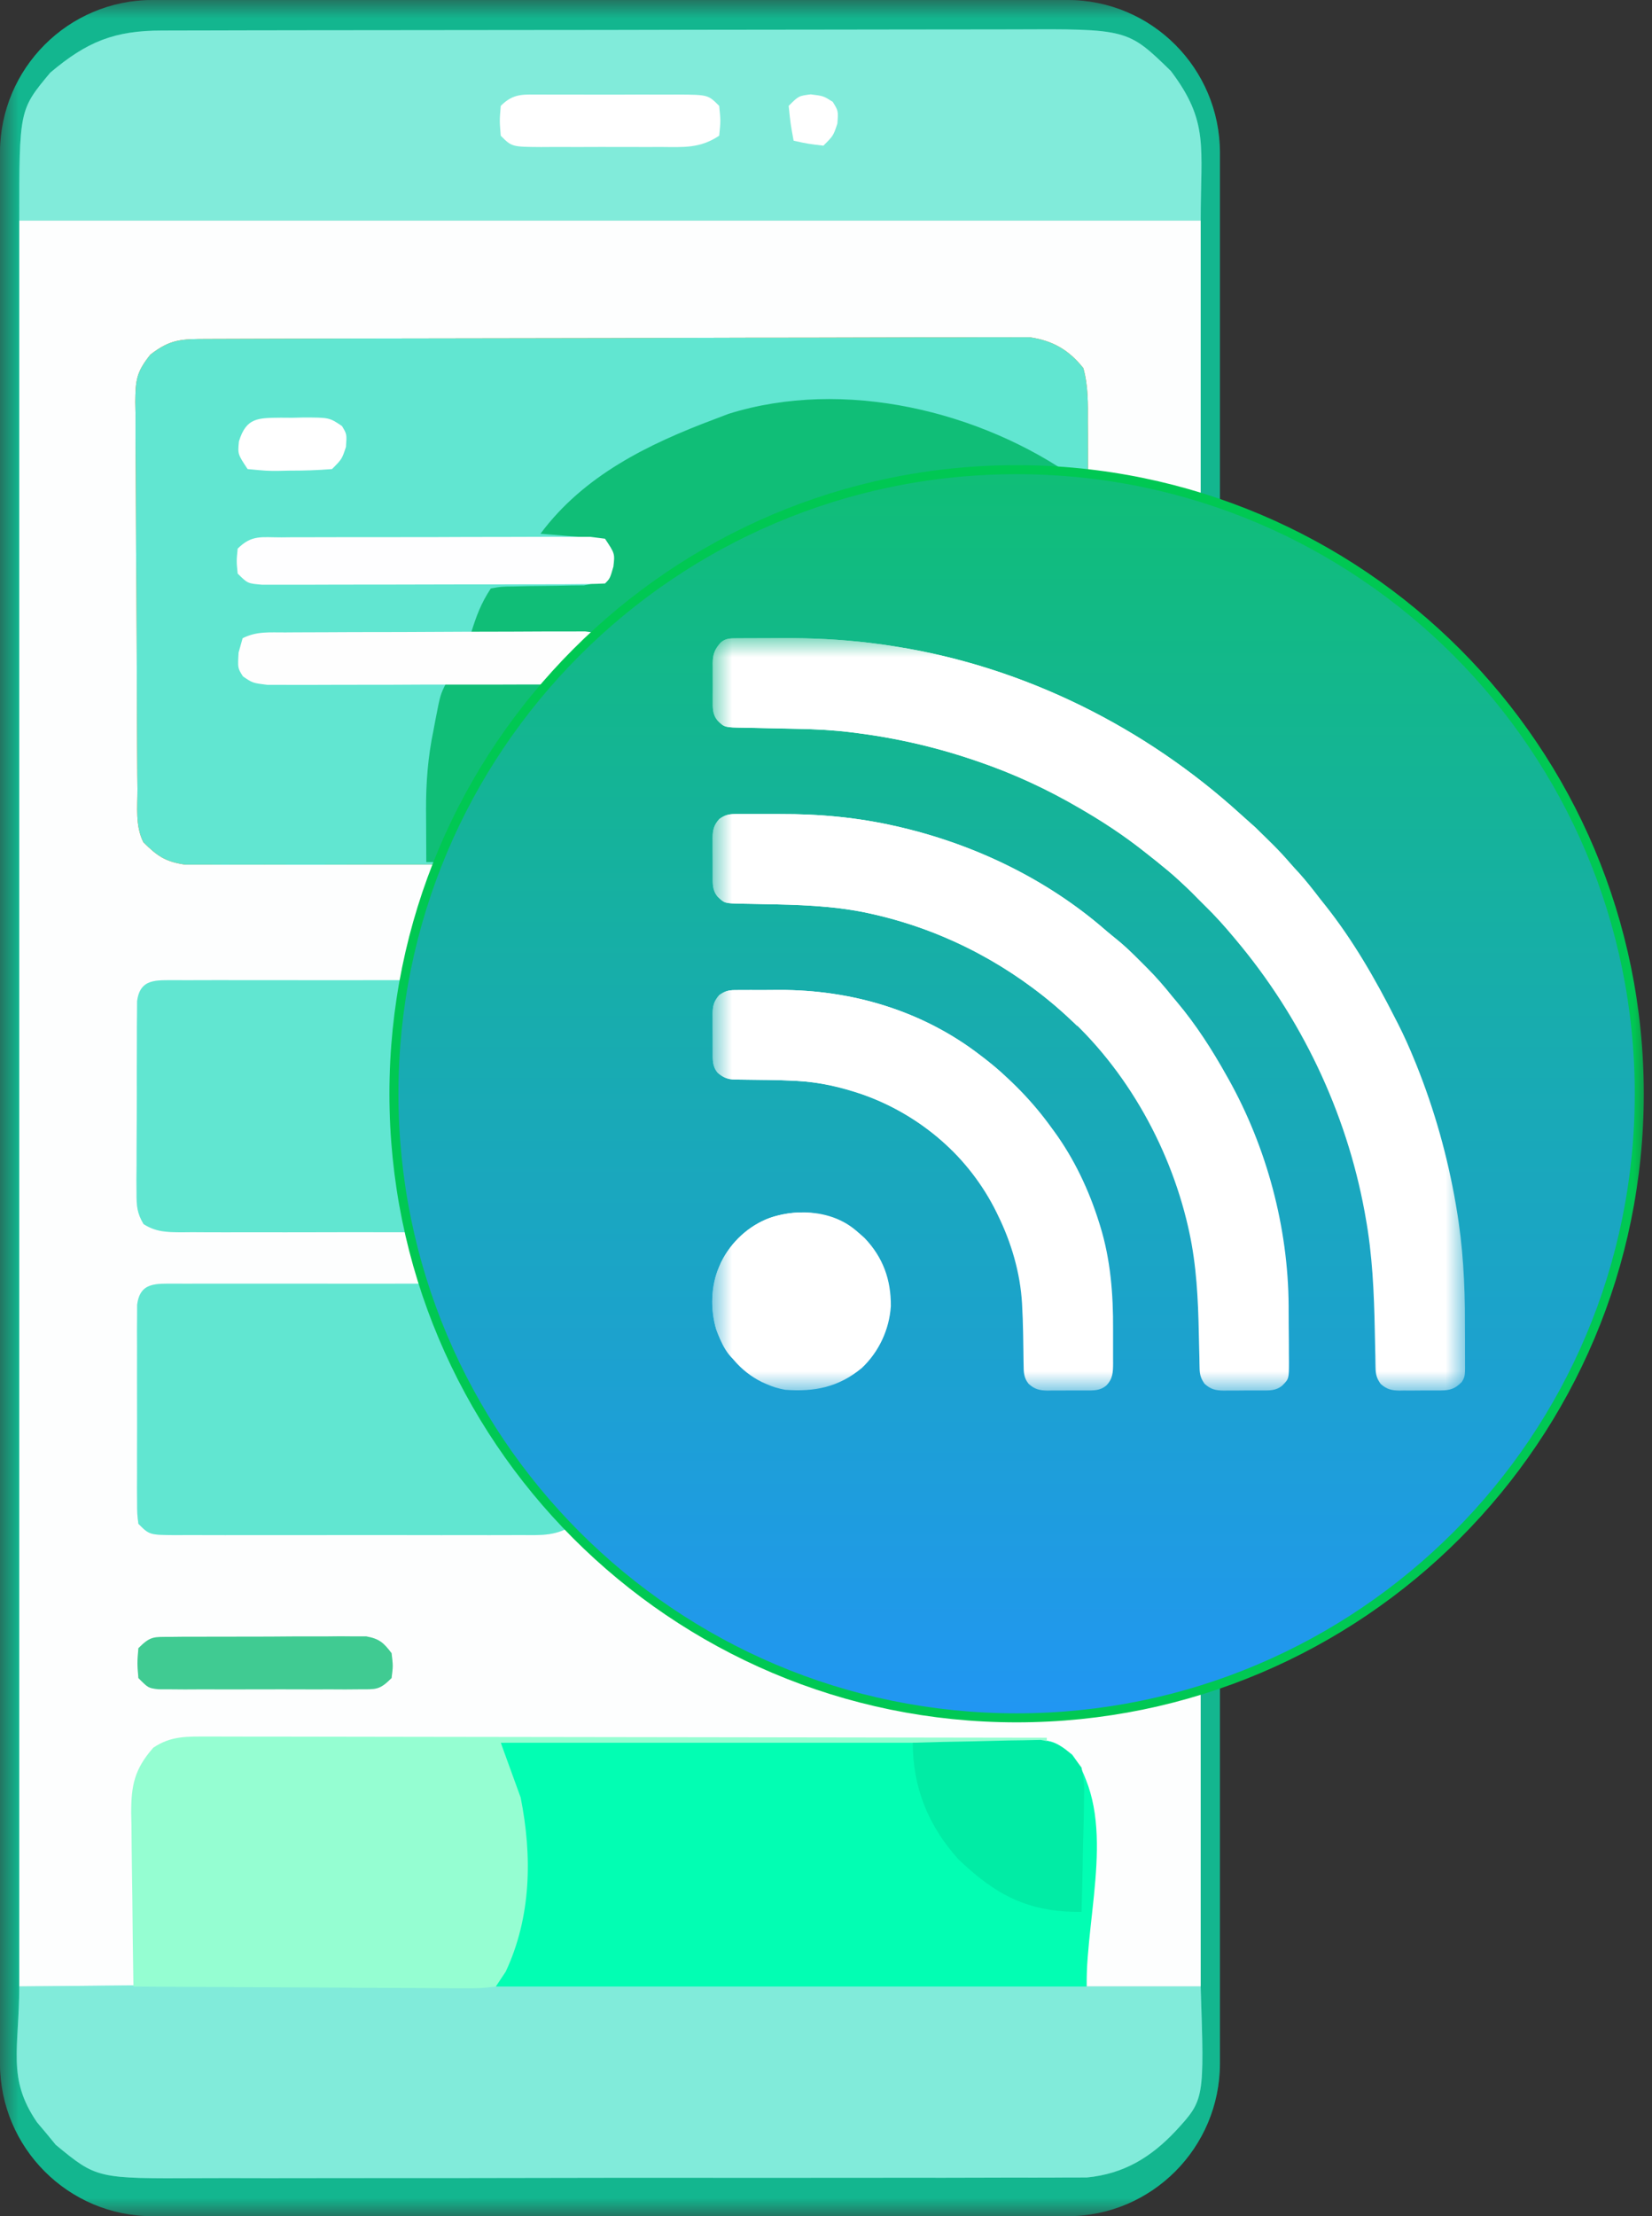 <svg width="44" height="59" viewBox="0 0 44 59" fill="none" xmlns="http://www.w3.org/2000/svg">
<rect x="0" y="0" width="44" height="59" fill="#333333" stroke="none"/>
<g clip-path="url(#clip0_2719_7226)">
<mask id="mask0_2719_7226" style="mask-type:luminance" maskUnits="userSpaceOnUse" x="0" y="0" width="44" height="59">
<path d="M44 0H0V59H44V0Z" fill="white"/>
</mask>
<g mask="url(#mask0_2719_7226)">
<g style="mix-blend-mode:plus-lighter">
<path d="M0 4.069C0 1.822 1.818 0 4.062 0H28.431C30.674 0 32.492 1.822 32.492 4.069V54.931C32.492 57.178 30.674 59 28.431 59H4.062C1.818 59 0 57.178 0 54.931V4.069Z" fill="#10BE77"/>
<path d="M0 4.069C0 1.822 1.818 0 4.062 0H28.431C30.674 0 32.492 1.822 32.492 4.069V54.931C32.492 57.178 30.674 59 28.431 59H4.062C1.818 59 0 57.178 0 54.931V4.069Z" fill="#2196F3" fill-opacity="0.2"/>
</g>
<path d="M0.513 5.865C10.897 5.865 21.281 5.865 31.98 5.865C31.98 21.382 31.98 36.899 31.98 52.886C30.976 52.886 29.973 52.886 28.939 52.886C28.931 52.295 28.931 52.295 28.924 51.692C28.918 51.31 28.911 50.928 28.904 50.546C28.9 50.28 28.896 50.015 28.893 49.75C28.888 49.368 28.881 48.986 28.874 48.605C28.873 48.427 28.873 48.427 28.872 48.246C28.857 47.614 28.825 47.172 28.41 46.661C28.096 46.503 27.902 46.51 27.551 46.507C27.427 46.506 27.302 46.505 27.173 46.503C26.966 46.502 26.966 46.502 26.756 46.501C26.612 46.5 26.467 46.498 26.318 46.497C25.839 46.493 25.36 46.489 24.88 46.486C24.549 46.484 24.217 46.481 23.886 46.478C23.101 46.471 22.316 46.465 21.531 46.46C20.55 46.452 19.569 46.444 18.588 46.436C16.838 46.422 15.088 46.409 13.338 46.396C13.374 46.493 13.411 46.591 13.449 46.691C13.497 46.82 13.545 46.95 13.594 47.083C13.641 47.21 13.689 47.338 13.738 47.469C14.272 49.063 14.179 50.973 13.47 52.489C13.383 52.62 13.295 52.751 13.206 52.886C9.017 52.886 4.829 52.886 0.513 52.886C0.513 37.369 0.513 21.852 0.513 5.865Z" fill="#FDFEFE"/>
<path d="M5.522 9.024C5.616 9.024 5.711 9.023 5.809 9.023C6.127 9.021 6.446 9.021 6.765 9.02C6.993 9.02 7.221 9.019 7.449 9.018C8.07 9.016 8.691 9.014 9.311 9.013C9.699 9.012 10.086 9.012 10.474 9.011C11.686 9.008 12.899 9.006 14.111 9.005C15.511 9.004 16.912 9 18.312 8.995C19.393 8.991 20.475 8.989 21.557 8.989C22.203 8.988 22.849 8.987 23.496 8.984C24.104 8.981 24.712 8.98 25.32 8.982C25.543 8.982 25.766 8.981 25.989 8.979C26.294 8.977 26.599 8.978 26.904 8.979C27.16 8.979 27.16 8.979 27.421 8.978C28.031 9.065 28.468 9.313 28.854 9.801C28.987 10.275 28.977 10.747 28.975 11.235C28.976 11.349 28.976 11.463 28.977 11.581C28.979 11.957 28.979 12.334 28.978 12.711C28.979 12.973 28.98 13.235 28.98 13.497C28.981 14.046 28.981 14.595 28.98 15.144C28.98 15.847 28.982 16.55 28.985 17.254C28.987 17.795 28.987 18.336 28.987 18.877C28.987 19.136 28.987 19.395 28.989 19.655C28.99 20.018 28.989 20.38 28.988 20.743C28.989 20.85 28.99 20.957 28.991 21.067C28.985 21.676 28.927 22.075 28.542 22.554C28.075 23.008 27.697 23.002 27.061 23.003C26.916 23.004 26.916 23.004 26.769 23.005C26.447 23.007 26.125 23.006 25.803 23.005C25.572 23.006 25.342 23.007 25.111 23.008C24.483 23.01 23.856 23.01 23.229 23.009C22.706 23.009 22.182 23.01 21.659 23.01C20.424 23.012 19.19 23.012 17.955 23.011C16.681 23.009 15.407 23.011 14.132 23.015C13.039 23.017 11.945 23.018 10.851 23.017C10.198 23.017 9.545 23.017 8.892 23.02C8.277 23.022 7.663 23.021 7.049 23.019C6.823 23.018 6.598 23.019 6.372 23.02C6.064 23.022 5.757 23.02 5.449 23.018C5.277 23.018 5.104 23.018 4.927 23.018C4.405 22.941 4.188 22.79 3.818 22.422C3.599 21.982 3.663 21.49 3.661 21.006C3.66 20.887 3.659 20.768 3.657 20.645C3.654 20.25 3.652 19.855 3.65 19.46C3.649 19.325 3.649 19.19 3.648 19.051C3.644 18.337 3.642 17.624 3.64 16.91C3.638 16.173 3.632 15.435 3.625 14.698C3.621 14.131 3.619 13.564 3.618 12.998C3.618 12.726 3.615 12.454 3.612 12.182C3.608 11.801 3.608 11.421 3.609 11.04C3.607 10.928 3.605 10.816 3.603 10.7C3.609 10.122 3.632 9.907 4.005 9.441C4.547 9.022 4.838 9.027 5.522 9.024Z" fill="#FF6B01"/>
<path d="M5.522 9.024C5.616 9.024 5.711 9.023 5.809 9.023C6.127 9.021 6.446 9.021 6.765 9.02C6.993 9.02 7.221 9.019 7.449 9.018C8.07 9.016 8.691 9.014 9.311 9.013C9.699 9.012 10.086 9.012 10.474 9.011C11.686 9.008 12.899 9.006 14.111 9.005C15.511 9.004 16.912 9 18.312 8.995C19.393 8.991 20.475 8.989 21.557 8.989C22.203 8.988 22.849 8.987 23.496 8.984C24.104 8.981 24.712 8.98 25.32 8.982C25.543 8.982 25.766 8.981 25.989 8.979C26.294 8.977 26.599 8.978 26.904 8.979C27.16 8.979 27.16 8.979 27.421 8.978C28.031 9.065 28.468 9.313 28.854 9.801C28.987 10.275 28.977 10.747 28.975 11.235C28.976 11.349 28.976 11.463 28.977 11.581C28.979 11.957 28.979 12.334 28.978 12.711C28.979 12.973 28.98 13.235 28.98 13.497C28.981 14.046 28.981 14.595 28.98 15.144C28.98 15.847 28.982 16.55 28.985 17.254C28.987 17.795 28.987 18.336 28.987 18.877C28.987 19.136 28.987 19.395 28.989 19.655C28.99 20.018 28.989 20.38 28.988 20.743C28.989 20.85 28.99 20.957 28.991 21.067C28.985 21.676 28.927 22.075 28.542 22.554C28.075 23.008 27.697 23.002 27.061 23.003C26.916 23.004 26.916 23.004 26.769 23.005C26.447 23.007 26.125 23.006 25.803 23.005C25.572 23.006 25.342 23.007 25.111 23.008C24.483 23.01 23.856 23.01 23.229 23.009C22.706 23.009 22.182 23.01 21.659 23.01C20.424 23.012 19.19 23.012 17.955 23.011C16.681 23.009 15.407 23.011 14.132 23.015C13.039 23.017 11.945 23.018 10.851 23.017C10.198 23.017 9.545 23.017 8.892 23.02C8.277 23.022 7.663 23.021 7.049 23.019C6.823 23.018 6.598 23.019 6.372 23.02C6.064 23.022 5.757 23.02 5.449 23.018C5.277 23.018 5.104 23.018 4.927 23.018C4.405 22.941 4.188 22.79 3.818 22.422C3.599 21.982 3.663 21.49 3.661 21.006C3.66 20.887 3.659 20.768 3.657 20.645C3.654 20.25 3.652 19.855 3.65 19.46C3.649 19.325 3.649 19.19 3.648 19.051C3.644 18.337 3.642 17.624 3.64 16.91C3.638 16.173 3.632 15.435 3.625 14.698C3.621 14.131 3.619 13.564 3.618 12.998C3.618 12.726 3.615 12.454 3.612 12.182C3.608 11.801 3.608 11.421 3.609 11.04C3.607 10.928 3.605 10.816 3.603 10.7C3.609 10.122 3.632 9.907 4.005 9.441C4.547 9.022 4.838 9.027 5.522 9.024Z" fill="#3AE0C5"/>
<path d="M5.522 9.024C5.616 9.024 5.711 9.023 5.809 9.023C6.127 9.021 6.446 9.021 6.765 9.02C6.993 9.02 7.221 9.019 7.449 9.018C8.07 9.016 8.691 9.014 9.311 9.013C9.699 9.012 10.086 9.012 10.474 9.011C11.686 9.008 12.899 9.006 14.111 9.005C15.511 9.004 16.912 9 18.312 8.995C19.393 8.991 20.475 8.989 21.557 8.989C22.203 8.988 22.849 8.987 23.496 8.984C24.104 8.981 24.712 8.98 25.32 8.982C25.543 8.982 25.766 8.981 25.989 8.979C26.294 8.977 26.599 8.978 26.904 8.979C27.16 8.979 27.16 8.979 27.421 8.978C28.031 9.065 28.468 9.313 28.854 9.801C28.987 10.275 28.977 10.747 28.975 11.235C28.976 11.349 28.976 11.463 28.977 11.581C28.979 11.957 28.979 12.334 28.978 12.711C28.979 12.973 28.98 13.235 28.98 13.497C28.981 14.046 28.981 14.595 28.98 15.144C28.98 15.847 28.982 16.55 28.985 17.254C28.987 17.795 28.987 18.336 28.987 18.877C28.987 19.136 28.987 19.395 28.989 19.655C28.99 20.018 28.989 20.38 28.988 20.743C28.989 20.85 28.99 20.957 28.991 21.067C28.985 21.676 28.927 22.075 28.542 22.554C28.075 23.008 27.697 23.002 27.061 23.003C26.916 23.004 26.916 23.004 26.769 23.005C26.447 23.007 26.125 23.006 25.803 23.005C25.572 23.006 25.342 23.007 25.111 23.008C24.483 23.01 23.856 23.01 23.229 23.009C22.706 23.009 22.182 23.01 21.659 23.01C20.424 23.012 19.19 23.012 17.955 23.011C16.681 23.009 15.407 23.011 14.132 23.015C13.039 23.017 11.945 23.018 10.851 23.017C10.198 23.017 9.545 23.017 8.892 23.02C8.277 23.022 7.663 23.021 7.049 23.019C6.823 23.018 6.598 23.019 6.372 23.02C6.064 23.022 5.757 23.02 5.449 23.018C5.277 23.018 5.104 23.018 4.927 23.018C4.405 22.941 4.188 22.79 3.818 22.422C3.599 21.982 3.663 21.49 3.661 21.006C3.66 20.887 3.659 20.768 3.657 20.645C3.654 20.25 3.652 19.855 3.65 19.46C3.649 19.325 3.649 19.19 3.648 19.051C3.644 18.337 3.642 17.624 3.64 16.91C3.638 16.173 3.632 15.435 3.625 14.698C3.621 14.131 3.619 13.564 3.618 12.998C3.618 12.726 3.615 12.454 3.612 12.182C3.608 11.801 3.608 11.421 3.609 11.04C3.607 10.928 3.605 10.816 3.603 10.7C3.609 10.122 3.632 9.907 4.005 9.441C4.547 9.022 4.838 9.027 5.522 9.024Z" fill="white" fill-opacity="0.2"/>
<path d="M13.338 46.396C15.257 46.38 17.176 46.369 19.095 46.361C19.986 46.358 20.878 46.353 21.769 46.346C22.629 46.339 23.488 46.335 24.348 46.333C24.677 46.332 25.005 46.329 25.333 46.326C25.792 46.321 26.252 46.32 26.711 46.321C26.847 46.318 26.983 46.316 27.123 46.313C28.047 46.32 28.047 46.32 28.557 46.715C28.868 47.144 28.955 47.345 28.953 47.864C28.953 47.975 28.953 48.086 28.953 48.201C28.952 48.382 28.952 48.382 28.951 48.566C28.951 48.75 28.951 48.75 28.951 48.939C28.95 49.333 28.948 49.727 28.947 50.121C28.946 50.388 28.945 50.655 28.945 50.922C28.944 51.576 28.941 52.231 28.938 52.886C29.942 52.886 30.945 52.886 31.979 52.886C32.079 55.898 32.079 55.898 31.318 56.727C30.65 57.439 29.927 57.875 28.946 57.97C28.753 57.972 28.559 57.972 28.366 57.971C28.259 57.971 28.151 57.972 28.041 57.973C27.683 57.975 27.326 57.974 26.968 57.973C26.711 57.974 26.454 57.974 26.196 57.975C25.499 57.978 24.802 57.978 24.104 57.977C23.521 57.977 22.939 57.977 22.356 57.978C20.98 57.98 19.605 57.98 18.229 57.978C16.812 57.977 15.394 57.979 13.977 57.982C12.759 57.985 11.54 57.986 10.322 57.985C9.595 57.985 8.868 57.985 8.141 57.987C7.457 57.989 6.773 57.989 6.089 57.986C5.839 57.986 5.588 57.986 5.338 57.988C2.579 58.002 2.579 58.002 1.484 57.1C1.403 57.002 1.323 56.903 1.24 56.802C1.157 56.703 1.074 56.605 0.988 56.504C0.175 55.321 0.513 54.528 0.513 52.886C6.796 52.821 6.796 52.821 13.205 52.754C13.916 50.973 14.186 49.212 13.569 47.358C13.463 47.04 13.4 46.725 13.338 46.396Z" fill="#3AE0C5"/>
<path d="M13.338 46.396C15.257 46.38 17.176 46.369 19.095 46.361C19.986 46.358 20.878 46.353 21.769 46.346C22.629 46.339 23.488 46.335 24.348 46.333C24.677 46.332 25.005 46.329 25.333 46.326C25.792 46.321 26.252 46.32 26.711 46.321C26.847 46.318 26.983 46.316 27.123 46.313C28.047 46.32 28.047 46.32 28.557 46.715C28.868 47.144 28.955 47.345 28.953 47.864C28.953 47.975 28.953 48.086 28.953 48.201C28.952 48.382 28.952 48.382 28.951 48.566C28.951 48.75 28.951 48.75 28.951 48.939C28.95 49.333 28.948 49.727 28.947 50.121C28.946 50.388 28.945 50.655 28.945 50.922C28.944 51.576 28.941 52.231 28.938 52.886C29.942 52.886 30.945 52.886 31.979 52.886C32.079 55.898 32.079 55.898 31.318 56.727C30.65 57.439 29.927 57.875 28.946 57.97C28.753 57.972 28.559 57.972 28.366 57.971C28.259 57.971 28.151 57.972 28.041 57.973C27.683 57.975 27.326 57.974 26.968 57.973C26.711 57.974 26.454 57.974 26.196 57.975C25.499 57.978 24.802 57.978 24.104 57.977C23.521 57.977 22.939 57.977 22.356 57.978C20.98 57.98 19.605 57.98 18.229 57.978C16.812 57.977 15.394 57.979 13.977 57.982C12.759 57.985 11.54 57.986 10.322 57.985C9.595 57.985 8.868 57.985 8.141 57.987C7.457 57.989 6.773 57.989 6.089 57.986C5.839 57.986 5.588 57.986 5.338 57.988C2.579 58.002 2.579 58.002 1.484 57.1C1.403 57.002 1.323 56.903 1.24 56.802C1.157 56.703 1.074 56.605 0.988 56.504C0.175 55.321 0.513 54.528 0.513 52.886C6.796 52.821 6.796 52.821 13.205 52.754C13.916 50.973 14.186 49.212 13.569 47.358C13.463 47.04 13.4 46.725 13.338 46.396Z" fill="white" fill-opacity="0.2"/>
<path d="M13.338 46.396C15.257 46.38 17.176 46.369 19.095 46.361C19.986 46.358 20.878 46.353 21.769 46.346C22.629 46.339 23.488 46.335 24.348 46.333C24.677 46.332 25.005 46.329 25.333 46.326C25.792 46.321 26.252 46.32 26.711 46.321C26.847 46.318 26.983 46.316 27.123 46.313C28.047 46.32 28.047 46.32 28.557 46.715C28.868 47.144 28.955 47.345 28.953 47.864C28.953 47.975 28.953 48.086 28.953 48.201C28.952 48.382 28.952 48.382 28.951 48.566C28.951 48.75 28.951 48.75 28.951 48.939C28.95 49.333 28.948 49.727 28.947 50.121C28.946 50.388 28.945 50.655 28.945 50.922C28.944 51.576 28.941 52.231 28.938 52.886C29.942 52.886 30.945 52.886 31.979 52.886C32.079 55.898 32.079 55.898 31.318 56.727C30.65 57.439 29.927 57.875 28.946 57.97C28.753 57.972 28.559 57.972 28.366 57.971C28.259 57.971 28.151 57.972 28.041 57.973C27.683 57.975 27.326 57.974 26.968 57.973C26.711 57.974 26.454 57.974 26.196 57.975C25.499 57.978 24.802 57.978 24.104 57.977C23.521 57.977 22.939 57.977 22.356 57.978C20.98 57.98 19.605 57.98 18.229 57.978C16.812 57.977 15.394 57.979 13.977 57.982C12.759 57.985 11.54 57.986 10.322 57.985C9.595 57.985 8.868 57.985 8.141 57.987C7.457 57.989 6.773 57.989 6.089 57.986C5.839 57.986 5.588 57.986 5.338 57.988C2.579 58.002 2.579 58.002 1.484 57.1C1.403 57.002 1.323 56.903 1.24 56.802C1.157 56.703 1.074 56.605 0.988 56.504C0.175 55.321 0.513 54.528 0.513 52.886C6.796 52.821 6.796 52.821 13.205 52.754C13.916 50.973 14.186 49.212 13.569 47.358C13.463 47.04 13.4 46.725 13.338 46.396Z" fill="white" fill-opacity="0.2"/>
<path d="M28.674 12.752C28.922 13.001 28.83 13.422 28.834 13.753C28.835 13.844 28.837 13.934 28.838 14.027C28.842 14.329 28.845 14.63 28.847 14.932C28.848 15.035 28.849 15.137 28.85 15.243C28.854 15.788 28.857 16.332 28.86 16.877C28.862 17.327 28.867 17.778 28.873 18.229C28.881 18.772 28.886 19.316 28.887 19.86C28.888 20.067 28.89 20.274 28.894 20.482C28.899 20.772 28.9 21.062 28.898 21.353C28.901 21.601 28.901 21.601 28.903 21.853C28.8 22.317 28.674 22.552 28.286 22.832C27.687 23.094 27.035 23.037 26.394 23.027C26.231 23.027 26.069 23.027 25.901 23.027C25.457 23.026 25.013 23.023 24.569 23.019C24.104 23.015 23.639 23.014 23.174 23.013C22.295 23.011 21.416 23.006 20.537 22.999C19.535 22.992 18.534 22.988 17.532 22.985C15.473 22.978 13.414 22.966 11.354 22.951C11.352 22.591 11.351 22.23 11.349 21.869C11.349 21.768 11.348 21.666 11.347 21.562C11.345 20.841 11.396 20.157 11.544 19.45C11.562 19.355 11.58 19.26 11.598 19.162C11.727 18.497 11.727 18.497 11.883 18.183C12.006 18.181 12.129 18.178 12.255 18.175C12.71 18.165 13.165 18.153 13.62 18.141C13.817 18.136 14.014 18.131 14.211 18.127C14.494 18.121 14.777 18.113 15.059 18.105C15.23 18.101 15.4 18.097 15.576 18.093C15.996 18.092 15.996 18.092 16.246 17.786C16.208 17.348 16.208 17.348 15.982 16.991C15.727 16.97 15.472 16.958 15.217 16.949C14.985 16.941 14.985 16.941 14.748 16.932C14.585 16.927 14.423 16.922 14.255 16.916C14.091 16.911 13.928 16.905 13.76 16.899C13.355 16.885 12.95 16.872 12.544 16.859C12.684 16.408 12.81 16.062 13.073 15.666C13.352 15.616 13.352 15.616 13.692 15.613C13.815 15.61 13.938 15.607 14.064 15.604C14.257 15.602 14.257 15.602 14.453 15.6C14.706 15.598 14.96 15.594 15.213 15.588C15.382 15.586 15.382 15.586 15.554 15.585C15.912 15.523 16.035 15.429 16.246 15.137C16.236 14.789 16.236 14.789 16.114 14.474C15.774 14.304 15.484 14.298 15.106 14.268C14.973 14.256 14.841 14.245 14.704 14.234C14.602 14.226 14.5 14.218 14.395 14.21C15.547 12.66 17.258 11.825 19.023 11.163C19.148 11.115 19.274 11.067 19.403 11.018C22.472 10.057 26.122 10.937 28.674 12.752Z" fill="#10BE77"/>
<path d="M4.324 0.813C4.429 0.813 4.534 0.812 4.642 0.812C4.994 0.811 5.346 0.811 5.697 0.81C5.95 0.81 6.202 0.809 6.454 0.808C7.139 0.807 7.825 0.806 8.51 0.805C8.938 0.805 9.367 0.804 9.795 0.804C11.136 0.802 12.476 0.801 13.816 0.8C15.363 0.8 16.91 0.797 18.457 0.793C19.653 0.791 20.849 0.789 22.044 0.789C22.759 0.789 23.473 0.788 24.187 0.786C24.859 0.784 25.531 0.783 26.203 0.784C26.449 0.785 26.695 0.784 26.941 0.783C30.032 0.767 30.032 0.767 31.186 1.891C32.205 3.243 31.98 3.893 31.98 5.865C21.596 5.865 11.212 5.865 0.513 5.865C0.513 2.922 0.513 2.922 1.34 1.933C2.318 1.108 3.046 0.812 4.324 0.813Z" fill="#3AE0C5"/>
<path d="M4.324 0.813C4.429 0.813 4.534 0.812 4.642 0.812C4.994 0.811 5.346 0.811 5.697 0.81C5.95 0.81 6.202 0.809 6.454 0.808C7.139 0.807 7.825 0.806 8.51 0.805C8.938 0.805 9.367 0.804 9.795 0.804C11.136 0.802 12.476 0.801 13.816 0.8C15.363 0.8 16.91 0.797 18.457 0.793C19.653 0.791 20.849 0.789 22.044 0.789C22.759 0.789 23.473 0.788 24.187 0.786C24.859 0.784 25.531 0.783 26.203 0.784C26.449 0.785 26.695 0.784 26.941 0.783C30.032 0.767 30.032 0.767 31.186 1.891C32.205 3.243 31.98 3.893 31.98 5.865C21.596 5.865 11.212 5.865 0.513 5.865C0.513 2.922 0.513 2.922 1.34 1.933C2.318 1.108 3.046 0.812 4.324 0.813Z" fill="white" fill-opacity="0.2"/>
<path d="M4.324 0.813C4.429 0.813 4.534 0.812 4.642 0.812C4.994 0.811 5.346 0.811 5.697 0.81C5.95 0.81 6.202 0.809 6.454 0.808C7.139 0.807 7.825 0.806 8.51 0.805C8.938 0.805 9.367 0.804 9.795 0.804C11.136 0.802 12.476 0.801 13.816 0.8C15.363 0.8 16.91 0.797 18.457 0.793C19.653 0.791 20.849 0.789 22.044 0.789C22.759 0.789 23.473 0.788 24.187 0.786C24.859 0.784 25.531 0.783 26.203 0.784C26.449 0.785 26.695 0.784 26.941 0.783C30.032 0.767 30.032 0.767 31.186 1.891C32.205 3.243 31.98 3.893 31.98 5.865C21.596 5.865 11.212 5.865 0.513 5.865C0.513 2.922 0.513 2.922 1.34 1.933C2.318 1.108 3.046 0.812 4.324 0.813Z" fill="white" fill-opacity="0.2"/>
<path d="M13.337 46.396C15.257 46.38 17.176 46.369 19.095 46.361C19.986 46.358 20.878 46.353 21.769 46.346C22.628 46.339 23.488 46.335 24.348 46.333C24.676 46.332 25.005 46.329 25.333 46.326C25.792 46.321 26.251 46.32 26.711 46.321C26.847 46.318 26.983 46.316 27.123 46.313C28.047 46.32 28.047 46.32 28.557 46.715C29.767 48.382 28.938 50.825 28.938 52.886C23.746 52.886 18.554 52.886 13.205 52.886C13.423 52.23 13.641 51.575 13.866 50.899C13.918 50.457 13.951 50.106 13.932 49.674C13.929 49.524 13.929 49.524 13.926 49.372C13.901 48.671 13.791 48.025 13.569 47.358C13.463 47.04 13.4 46.725 13.337 46.396Z" fill="#02FEB3"/>
<path d="M4.675 34.174C4.777 34.175 4.878 34.175 4.982 34.176C5.141 34.175 5.141 34.175 5.304 34.174C5.657 34.173 6.01 34.174 6.363 34.175C6.608 34.175 6.852 34.174 7.097 34.174C7.61 34.174 8.124 34.174 8.637 34.175C9.296 34.177 9.954 34.176 10.613 34.175C11.118 34.174 11.624 34.174 12.13 34.175C12.372 34.175 12.615 34.175 12.858 34.174C13.197 34.173 13.537 34.174 13.876 34.176C13.977 34.175 14.078 34.175 14.181 34.174C14.677 34.178 14.897 34.192 15.321 34.475C15.371 34.736 15.371 34.736 15.372 35.06C15.373 35.181 15.375 35.302 15.376 35.427C15.375 35.558 15.374 35.689 15.373 35.824C15.374 35.959 15.374 36.093 15.375 36.231C15.375 36.515 15.374 36.799 15.373 37.084C15.37 37.52 15.372 37.956 15.375 38.392C15.375 38.667 15.374 38.943 15.373 39.218C15.374 39.349 15.375 39.481 15.376 39.616C15.374 39.797 15.374 39.797 15.372 39.983C15.372 40.089 15.371 40.196 15.371 40.306C15.354 40.393 15.338 40.479 15.321 40.568C14.828 40.897 14.447 40.87 13.876 40.867C13.769 40.867 13.663 40.868 13.553 40.868C13.2 40.87 12.847 40.869 12.494 40.868C12.249 40.868 12.005 40.868 11.76 40.869C11.247 40.869 10.733 40.868 10.22 40.867C9.562 40.866 8.903 40.867 8.244 40.868C7.739 40.869 7.233 40.869 6.728 40.868C6.485 40.868 6.242 40.868 5.999 40.869C5.66 40.87 5.321 40.868 4.982 40.867C4.881 40.867 4.78 40.868 4.675 40.869C3.981 40.863 3.981 40.863 3.686 40.568C3.653 40.306 3.653 40.306 3.652 39.983C3.651 39.861 3.65 39.74 3.649 39.616C3.65 39.484 3.65 39.353 3.651 39.218C3.651 39.084 3.651 38.95 3.65 38.812C3.65 38.528 3.651 38.243 3.652 37.959C3.653 37.523 3.652 37.087 3.65 36.651C3.65 36.376 3.651 36.1 3.651 35.824C3.651 35.693 3.65 35.562 3.649 35.427C3.65 35.306 3.651 35.185 3.652 35.06C3.652 34.953 3.652 34.846 3.653 34.736C3.731 34.123 4.16 34.178 4.675 34.174Z" fill="#3AE0C5"/>
<path d="M4.675 34.174C4.777 34.175 4.878 34.175 4.982 34.176C5.141 34.175 5.141 34.175 5.304 34.174C5.657 34.173 6.01 34.174 6.363 34.175C6.608 34.175 6.852 34.174 7.097 34.174C7.61 34.174 8.124 34.174 8.637 34.175C9.296 34.177 9.954 34.176 10.613 34.175C11.118 34.174 11.624 34.174 12.13 34.175C12.372 34.175 12.615 34.175 12.858 34.174C13.197 34.173 13.537 34.174 13.876 34.176C13.977 34.175 14.078 34.175 14.181 34.174C14.677 34.178 14.897 34.192 15.321 34.475C15.371 34.736 15.371 34.736 15.372 35.06C15.373 35.181 15.375 35.302 15.376 35.427C15.375 35.558 15.374 35.689 15.373 35.824C15.374 35.959 15.374 36.093 15.375 36.231C15.375 36.515 15.374 36.799 15.373 37.084C15.37 37.52 15.372 37.956 15.375 38.392C15.375 38.667 15.374 38.943 15.373 39.218C15.374 39.349 15.375 39.481 15.376 39.616C15.374 39.797 15.374 39.797 15.372 39.983C15.372 40.089 15.371 40.196 15.371 40.306C15.354 40.393 15.338 40.479 15.321 40.568C14.828 40.897 14.447 40.87 13.876 40.867C13.769 40.867 13.663 40.868 13.553 40.868C13.2 40.87 12.847 40.869 12.494 40.868C12.249 40.868 12.005 40.868 11.76 40.869C11.247 40.869 10.733 40.868 10.22 40.867C9.562 40.866 8.903 40.867 8.244 40.868C7.739 40.869 7.233 40.869 6.728 40.868C6.485 40.868 6.242 40.868 5.999 40.869C5.66 40.87 5.321 40.868 4.982 40.867C4.881 40.867 4.78 40.868 4.675 40.869C3.981 40.863 3.981 40.863 3.686 40.568C3.653 40.306 3.653 40.306 3.652 39.983C3.651 39.861 3.65 39.74 3.649 39.616C3.65 39.484 3.65 39.353 3.651 39.218C3.651 39.084 3.651 38.95 3.65 38.812C3.65 38.528 3.651 38.243 3.652 37.959C3.653 37.523 3.652 37.087 3.65 36.651C3.65 36.376 3.651 36.1 3.651 35.824C3.651 35.693 3.65 35.562 3.649 35.427C3.65 35.306 3.651 35.185 3.652 35.06C3.652 34.953 3.652 34.846 3.653 34.736C3.731 34.123 4.16 34.178 4.675 34.174Z" fill="white" fill-opacity="0.2"/>
<path d="M18.171 26.095C18.273 26.095 18.376 26.096 18.482 26.096C18.59 26.096 18.697 26.095 18.809 26.095C19.166 26.093 19.524 26.094 19.882 26.095C20.13 26.095 20.378 26.095 20.626 26.095C21.146 26.094 21.666 26.095 22.187 26.096C22.854 26.097 23.522 26.096 24.19 26.095C24.702 26.094 25.214 26.094 25.727 26.095C25.973 26.095 26.219 26.095 26.465 26.094C26.809 26.094 27.153 26.095 27.497 26.096C27.599 26.096 27.702 26.095 27.807 26.095C28.512 26.1 28.512 26.1 28.806 26.395C28.841 26.651 28.841 26.651 28.843 26.966C28.844 27.084 28.845 27.202 28.847 27.324C28.846 27.452 28.846 27.579 28.846 27.711C28.847 27.842 28.847 27.973 28.848 28.108C28.849 28.385 28.849 28.663 28.848 28.94C28.848 29.365 28.851 29.79 28.854 30.215C28.855 30.484 28.855 30.753 28.855 31.022C28.856 31.15 28.857 31.277 28.858 31.409C28.857 31.527 28.857 31.646 28.856 31.768C28.856 31.872 28.856 31.976 28.856 32.083C28.806 32.356 28.806 32.356 28.67 32.588C28.263 32.846 27.842 32.808 27.376 32.804C27.218 32.806 27.218 32.806 27.057 32.807C26.709 32.808 26.361 32.807 26.014 32.806C25.772 32.806 25.53 32.806 25.289 32.807C24.782 32.808 24.276 32.807 23.77 32.805C23.12 32.803 22.471 32.804 21.821 32.806C21.322 32.808 20.823 32.807 20.325 32.806C20.085 32.806 19.846 32.806 19.606 32.807C19.271 32.808 18.937 32.807 18.602 32.804C18.453 32.806 18.453 32.806 18.301 32.807C17.919 32.802 17.637 32.797 17.309 32.588C17.136 32.295 17.122 32.107 17.123 31.768C17.122 31.649 17.121 31.531 17.12 31.409C17.121 31.281 17.123 31.154 17.124 31.022C17.124 30.826 17.124 30.826 17.124 30.625C17.124 30.348 17.125 30.071 17.127 29.794C17.131 29.368 17.13 28.943 17.129 28.518C17.13 28.249 17.131 27.98 17.132 27.711C17.132 27.583 17.132 27.456 17.132 27.324C17.133 27.206 17.134 27.088 17.136 26.966C17.136 26.862 17.137 26.758 17.137 26.651C17.22 26.038 17.657 26.099 18.171 26.095Z" fill="#04FFB3"/>
<path d="M4.685 26.095C4.788 26.095 4.89 26.096 4.996 26.096C5.104 26.096 5.212 26.095 5.323 26.095C5.681 26.093 6.038 26.094 6.396 26.095C6.644 26.095 6.892 26.095 7.14 26.095C7.66 26.094 8.181 26.095 8.701 26.096C9.369 26.097 10.036 26.096 10.704 26.095C11.216 26.094 11.729 26.094 12.241 26.095C12.487 26.095 12.733 26.095 12.98 26.094C13.323 26.094 13.667 26.095 14.011 26.096C14.113 26.096 14.216 26.095 14.321 26.095C15.026 26.1 15.026 26.1 15.321 26.395C15.355 26.651 15.355 26.651 15.357 26.966C15.358 27.084 15.359 27.202 15.361 27.324C15.361 27.452 15.361 27.579 15.36 27.711C15.361 27.842 15.361 27.973 15.362 28.108C15.363 28.385 15.363 28.663 15.362 28.94C15.362 29.365 15.365 29.79 15.368 30.215C15.369 30.484 15.369 30.753 15.369 31.022C15.37 31.15 15.371 31.277 15.372 31.409C15.371 31.527 15.371 31.646 15.37 31.768C15.37 31.872 15.37 31.976 15.37 32.083C15.321 32.356 15.321 32.356 15.184 32.588C14.777 32.846 14.357 32.808 13.89 32.804C13.732 32.806 13.732 32.806 13.571 32.807C13.223 32.808 12.876 32.807 12.528 32.806C12.286 32.806 12.044 32.806 11.803 32.807C11.297 32.808 10.79 32.807 10.284 32.805C9.634 32.803 8.985 32.804 8.335 32.806C7.836 32.808 7.338 32.807 6.839 32.806C6.599 32.806 6.36 32.806 6.12 32.807C5.786 32.808 5.451 32.807 5.117 32.804C4.968 32.806 4.968 32.806 4.816 32.807C4.433 32.802 4.151 32.797 3.823 32.588C3.65 32.295 3.636 32.107 3.637 31.768C3.636 31.649 3.635 31.531 3.634 31.409C3.635 31.281 3.637 31.154 3.638 31.022C3.638 30.826 3.638 30.826 3.638 30.625C3.638 30.348 3.639 30.071 3.642 29.794C3.645 29.368 3.644 28.943 3.643 28.518C3.644 28.249 3.645 27.98 3.646 27.711C3.646 27.583 3.646 27.456 3.646 27.324C3.647 27.206 3.648 27.088 3.65 26.966C3.65 26.862 3.651 26.758 3.652 26.651C3.734 26.038 4.172 26.099 4.685 26.095Z" fill="#3AE0C5"/>
<path d="M4.685 26.095C4.788 26.095 4.89 26.096 4.996 26.096C5.104 26.096 5.212 26.095 5.323 26.095C5.681 26.093 6.038 26.094 6.396 26.095C6.644 26.095 6.892 26.095 7.14 26.095C7.66 26.094 8.181 26.095 8.701 26.096C9.369 26.097 10.036 26.096 10.704 26.095C11.216 26.094 11.729 26.094 12.241 26.095C12.487 26.095 12.733 26.095 12.98 26.094C13.323 26.094 13.667 26.095 14.011 26.096C14.113 26.096 14.216 26.095 14.321 26.095C15.026 26.1 15.026 26.1 15.321 26.395C15.355 26.651 15.355 26.651 15.357 26.966C15.358 27.084 15.359 27.202 15.361 27.324C15.361 27.452 15.361 27.579 15.36 27.711C15.361 27.842 15.361 27.973 15.362 28.108C15.363 28.385 15.363 28.663 15.362 28.94C15.362 29.365 15.365 29.79 15.368 30.215C15.369 30.484 15.369 30.753 15.369 31.022C15.37 31.15 15.371 31.277 15.372 31.409C15.371 31.527 15.371 31.646 15.37 31.768C15.37 31.872 15.37 31.976 15.37 32.083C15.321 32.356 15.321 32.356 15.184 32.588C14.777 32.846 14.357 32.808 13.89 32.804C13.732 32.806 13.732 32.806 13.571 32.807C13.223 32.808 12.876 32.807 12.528 32.806C12.286 32.806 12.044 32.806 11.803 32.807C11.297 32.808 10.79 32.807 10.284 32.805C9.634 32.803 8.985 32.804 8.335 32.806C7.836 32.808 7.338 32.807 6.839 32.806C6.599 32.806 6.36 32.806 6.12 32.807C5.786 32.808 5.451 32.807 5.117 32.804C4.968 32.806 4.968 32.806 4.816 32.807C4.433 32.802 4.151 32.797 3.823 32.588C3.65 32.295 3.636 32.107 3.637 31.768C3.636 31.649 3.635 31.531 3.634 31.409C3.635 31.281 3.637 31.154 3.638 31.022C3.638 30.826 3.638 30.826 3.638 30.625C3.638 30.348 3.639 30.071 3.642 29.794C3.645 29.368 3.644 28.943 3.643 28.518C3.644 28.249 3.645 27.98 3.646 27.711C3.646 27.583 3.646 27.456 3.646 27.324C3.647 27.206 3.648 27.088 3.65 26.966C3.65 26.862 3.651 26.758 3.652 26.651C3.734 26.038 4.172 26.099 4.685 26.095Z" fill="white" fill-opacity="0.2"/>
<path d="M5.559 46.231C5.702 46.231 5.702 46.231 5.848 46.231C6.168 46.23 6.488 46.232 6.808 46.233C7.037 46.233 7.266 46.233 7.496 46.233C8.119 46.233 8.741 46.235 9.364 46.236C10.015 46.238 10.666 46.238 11.316 46.239C12.549 46.239 13.781 46.242 15.014 46.244C16.416 46.247 17.82 46.249 19.223 46.25C22.109 46.253 24.995 46.258 27.881 46.263C27.881 46.307 27.881 46.351 27.881 46.396C23.082 46.396 18.282 46.396 13.338 46.396C13.512 46.877 13.687 47.357 13.867 47.853C14.178 49.412 14.152 51.03 13.47 52.489C13.383 52.62 13.295 52.751 13.206 52.886C12.807 52.934 12.807 52.934 12.29 52.931C12.195 52.931 12.101 52.931 12.004 52.931C11.692 52.931 11.38 52.928 11.068 52.925C10.852 52.924 10.636 52.923 10.42 52.923C9.851 52.922 9.282 52.918 8.713 52.913C8.133 52.909 7.552 52.907 6.972 52.905C5.833 52.901 4.693 52.894 3.554 52.886C3.541 52.108 3.531 51.331 3.525 50.553C3.522 50.288 3.519 50.024 3.514 49.76C3.508 49.379 3.505 48.998 3.502 48.617C3.5 48.5 3.497 48.382 3.494 48.261C3.494 47.532 3.581 47.097 4.083 46.528C4.558 46.206 4.996 46.231 5.559 46.231Z" fill="#95FED2"/>
<path d="M24.311 46.396C24.845 46.379 25.379 46.367 25.913 46.359C26.094 46.356 26.276 46.352 26.457 46.346C26.719 46.338 26.98 46.334 27.242 46.331C27.399 46.328 27.556 46.324 27.718 46.321C28.283 46.42 28.471 46.596 28.806 47.058C28.881 47.486 28.881 47.486 28.871 47.963C28.869 48.134 28.866 48.305 28.864 48.482C28.859 48.661 28.853 48.84 28.848 49.02C28.844 49.202 28.841 49.384 28.838 49.566C28.831 50.011 28.82 50.455 28.806 50.899C27.409 50.914 26.536 50.467 25.527 49.499C24.727 48.613 24.311 47.594 24.311 46.396Z" fill="#01ECA5"/>
<path d="M7.6 16.837C7.734 16.836 7.734 16.836 7.872 16.835C8.169 16.834 8.466 16.833 8.763 16.832C8.969 16.831 9.175 16.83 9.381 16.829C9.814 16.828 10.246 16.827 10.679 16.827C11.233 16.826 11.788 16.823 12.342 16.819C12.768 16.817 13.194 16.816 13.62 16.816C13.825 16.816 14.029 16.814 14.234 16.813C14.519 16.81 14.805 16.811 15.091 16.812C15.254 16.811 15.416 16.811 15.584 16.81C15.981 16.859 15.981 16.859 16.237 17.039C16.378 17.256 16.378 17.256 16.353 17.596C16.246 17.918 16.246 17.918 15.981 18.183C15.601 18.218 15.601 18.218 15.108 18.22C15.018 18.22 14.929 18.221 14.836 18.222C14.539 18.224 14.242 18.223 13.945 18.223C13.739 18.224 13.533 18.224 13.327 18.225C12.894 18.226 12.462 18.226 12.029 18.225C11.475 18.224 10.92 18.227 10.366 18.23C9.94 18.232 9.514 18.232 9.088 18.231C8.883 18.231 8.679 18.232 8.474 18.233C8.189 18.235 7.903 18.234 7.617 18.233C7.373 18.233 7.373 18.233 7.124 18.233C6.727 18.183 6.727 18.183 6.471 18.007C6.33 17.786 6.33 17.786 6.355 17.372C6.39 17.246 6.426 17.121 6.462 16.991C6.843 16.8 7.174 16.84 7.6 16.837Z" fill="#FEFEFE"/>
<path d="M7.495 14.306C7.633 14.305 7.633 14.305 7.775 14.303C8.081 14.302 8.387 14.302 8.694 14.302C8.906 14.302 9.119 14.301 9.331 14.3C9.776 14.3 10.222 14.3 10.667 14.3C11.239 14.301 11.811 14.299 12.383 14.296C12.821 14.294 13.26 14.294 13.699 14.294C13.91 14.294 14.12 14.293 14.331 14.292C14.626 14.29 14.92 14.291 15.214 14.293C15.382 14.293 15.55 14.293 15.723 14.292C15.916 14.317 15.916 14.317 16.114 14.342C16.378 14.739 16.378 14.739 16.337 15.087C16.246 15.402 16.246 15.402 16.114 15.534C15.819 15.548 15.524 15.553 15.229 15.553C15.137 15.554 15.045 15.554 14.949 15.555C14.642 15.556 14.335 15.556 14.028 15.556C13.816 15.557 13.603 15.557 13.39 15.558C12.944 15.559 12.498 15.559 12.052 15.559C11.479 15.559 10.906 15.56 10.333 15.563C9.894 15.564 9.455 15.565 9.015 15.564C8.804 15.565 8.593 15.565 8.382 15.566C8.087 15.567 7.792 15.567 7.497 15.566C7.244 15.567 7.244 15.567 6.987 15.567C6.595 15.534 6.595 15.534 6.33 15.269C6.297 14.938 6.297 14.938 6.33 14.607C6.708 14.229 6.966 14.308 7.495 14.306Z" fill="#FEFEFF"/>
<path d="M4.532 43.578C4.653 43.577 4.773 43.575 4.897 43.574C5.093 43.574 5.093 43.574 5.293 43.574C5.426 43.574 5.56 43.573 5.698 43.573C5.981 43.572 6.264 43.572 6.547 43.572C6.981 43.573 7.414 43.57 7.848 43.566C8.123 43.566 8.398 43.566 8.672 43.566C8.802 43.565 8.933 43.564 9.067 43.562C9.188 43.563 9.308 43.564 9.433 43.565C9.592 43.565 9.592 43.565 9.755 43.565C10.101 43.627 10.219 43.733 10.429 44.012C10.47 44.351 10.47 44.351 10.429 44.674C10.104 44.999 10.015 44.972 9.568 44.973C9.444 44.974 9.321 44.975 9.194 44.976C9.06 44.975 8.926 44.974 8.789 44.974C8.652 44.974 8.515 44.974 8.374 44.975C8.084 44.975 7.794 44.974 7.504 44.973C7.059 44.972 6.614 44.973 6.17 44.975C5.888 44.975 5.607 44.974 5.326 44.974C5.126 44.975 5.126 44.975 4.921 44.976C4.797 44.975 4.674 44.974 4.547 44.973C4.383 44.973 4.383 44.973 4.216 44.972C3.95 44.939 3.95 44.939 3.686 44.674C3.653 44.276 3.653 44.276 3.686 43.879C4.008 43.556 4.091 43.58 4.532 43.578Z" fill="#10BE77"/>
<path d="M4.532 43.578C4.653 43.577 4.773 43.575 4.897 43.574C5.093 43.574 5.093 43.574 5.293 43.574C5.426 43.574 5.56 43.573 5.698 43.573C5.981 43.572 6.264 43.572 6.547 43.572C6.981 43.573 7.414 43.57 7.848 43.566C8.123 43.566 8.398 43.566 8.672 43.566C8.802 43.565 8.933 43.564 9.067 43.562C9.188 43.563 9.308 43.564 9.433 43.565C9.592 43.565 9.592 43.565 9.755 43.565C10.101 43.627 10.219 43.733 10.429 44.012C10.47 44.351 10.47 44.351 10.429 44.674C10.104 44.999 10.015 44.972 9.568 44.973C9.444 44.974 9.321 44.975 9.194 44.976C9.06 44.975 8.926 44.974 8.789 44.974C8.652 44.974 8.515 44.974 8.374 44.975C8.084 44.975 7.794 44.974 7.504 44.973C7.059 44.972 6.614 44.973 6.17 44.975C5.888 44.975 5.607 44.974 5.326 44.974C5.126 44.975 5.126 44.975 4.921 44.976C4.797 44.975 4.674 44.974 4.547 44.973C4.383 44.973 4.383 44.973 4.216 44.972C3.95 44.939 3.95 44.939 3.686 44.674C3.653 44.276 3.653 44.276 3.686 43.879C4.008 43.556 4.091 43.58 4.532 43.578Z" fill="white" fill-opacity="0.2"/>
<path d="M14.431 2.517C14.601 2.518 14.601 2.518 14.775 2.518C14.95 2.518 14.95 2.518 15.128 2.518C15.374 2.518 15.62 2.518 15.867 2.519C16.244 2.521 16.622 2.519 17 2.517C17.239 2.518 17.478 2.518 17.717 2.518C17.83 2.518 17.944 2.517 18.061 2.517C18.86 2.523 18.86 2.523 19.155 2.819C19.196 3.216 19.196 3.216 19.155 3.613C18.638 3.958 18.2 3.916 17.601 3.913C17.487 3.914 17.374 3.914 17.257 3.914C17.018 3.914 16.779 3.914 16.54 3.913C16.172 3.911 15.806 3.913 15.438 3.914C15.206 3.914 14.974 3.914 14.742 3.913C14.631 3.914 14.521 3.914 14.408 3.915C13.632 3.909 13.632 3.909 13.337 3.613C13.304 3.216 13.304 3.216 13.337 2.819C13.689 2.466 13.953 2.521 14.431 2.517Z" fill="white"/>
<path d="M7.483 11.12C7.628 11.121 7.628 11.121 7.777 11.122C7.873 11.12 7.969 11.117 8.069 11.115C8.771 11.115 8.771 11.115 9.109 11.343C9.239 11.56 9.239 11.56 9.214 11.9C9.107 12.223 9.107 12.223 8.843 12.488C8.462 12.518 8.099 12.531 7.719 12.529C7.615 12.531 7.511 12.533 7.404 12.536C7.103 12.536 7.103 12.536 6.595 12.488C6.331 12.09 6.331 12.09 6.364 11.751C6.559 11.114 6.869 11.127 7.483 11.12Z" fill="white"/>
<path d="M21.593 2.512C21.931 2.554 21.931 2.554 22.179 2.711C22.328 2.951 22.328 2.951 22.303 3.29C22.196 3.613 22.196 3.613 21.931 3.878C21.518 3.829 21.518 3.829 21.138 3.746C21.055 3.299 21.055 3.299 21.006 2.819C21.27 2.554 21.27 2.554 21.593 2.512Z" fill="white"/>
<path d="M27.077 12.504C36.236 12.504 43.661 19.942 43.661 29.118C43.661 38.295 36.236 45.733 27.077 45.733C17.917 45.733 10.492 38.295 10.492 29.118C10.492 19.942 17.917 12.504 27.077 12.504Z" fill="url(#paint0_linear_2719_7226)" stroke="#00C853" stroke-width="0.24"/>
<mask id="mask1_2719_7226" style="mask-type:luminance" maskUnits="userSpaceOnUse" x="19" y="17" width="20" height="20">
<path d="M39 17H19V37H39V17Z" fill="white"/>
</mask>
<g mask="url(#mask1_2719_7226)">
<path d="M19.621 16.994C19.669 16.993 19.716 16.993 19.766 16.993C19.818 16.992 19.871 16.992 19.923 16.992C19.95 16.992 19.977 16.992 20.005 16.992C20.148 16.991 20.291 16.991 20.434 16.991C20.55 16.991 20.666 16.99 20.782 16.989C21.589 16.983 22.378 17.02 23.18 17.117C23.213 17.121 23.248 17.125 23.283 17.13C23.459 17.151 23.634 17.177 23.809 17.205C23.834 17.209 23.86 17.213 23.885 17.217C27.295 17.763 30.502 19.363 33.048 21.682C33.108 21.736 33.168 21.79 33.229 21.844C33.444 22.032 33.648 22.23 33.851 22.432C33.877 22.458 33.903 22.484 33.93 22.51C34.082 22.663 34.228 22.821 34.369 22.985C34.443 23.07 34.519 23.153 34.596 23.235C34.795 23.456 34.977 23.689 35.158 23.925C35.206 23.986 35.254 24.047 35.303 24.107C36.038 25.033 36.631 26.065 37.164 27.117C37.186 27.16 37.207 27.202 37.23 27.245C37.397 27.573 37.546 27.906 37.684 28.248C37.695 28.274 37.706 28.301 37.717 28.328C38.205 29.54 38.558 30.793 38.778 32.081C38.782 32.107 38.787 32.133 38.791 32.16C38.965 33.171 39.02 34.182 39.017 35.206C39.017 35.355 39.017 35.504 39.019 35.653C39.019 35.77 39.019 35.887 39.019 36.004C39.019 36.059 39.019 36.114 39.02 36.169C39.023 36.644 39.023 36.644 38.933 36.793C38.755 36.972 38.629 37.014 38.382 37.017C38.331 37.017 38.331 37.017 38.279 37.017C38.243 37.017 38.207 37.017 38.171 37.018C38.096 37.018 38.02 37.018 37.945 37.017C37.831 37.017 37.716 37.018 37.602 37.02C37.529 37.02 37.456 37.02 37.383 37.019C37.348 37.02 37.314 37.02 37.279 37.021C37.066 37.018 36.939 36.99 36.773 36.844C36.667 36.696 36.641 36.592 36.637 36.411C36.636 36.364 36.635 36.317 36.634 36.268C36.633 36.192 36.633 36.192 36.632 36.114C36.63 36.06 36.629 36.006 36.628 35.952C36.623 35.781 36.62 35.609 36.617 35.438C36.597 34.417 36.554 33.405 36.37 32.398C36.358 32.328 36.358 32.328 36.345 32.256C35.853 29.59 34.652 27.079 32.906 25.008C32.888 24.986 32.87 24.965 32.851 24.942C32.608 24.652 32.359 24.373 32.086 24.109C31.981 24.006 31.878 23.901 31.775 23.796C31.55 23.566 31.322 23.347 31.069 23.147C30.983 23.079 30.899 23.01 30.815 22.939C30.197 22.425 29.538 21.975 28.843 21.57C28.817 21.555 28.79 21.539 28.763 21.523C27.908 21.023 27.007 20.601 26.07 20.281C26.032 20.268 25.993 20.255 25.953 20.241C25.092 19.945 24.215 19.727 23.316 19.585C23.268 19.578 23.22 19.57 23.17 19.562C23.017 19.54 22.864 19.519 22.711 19.5C22.669 19.495 22.669 19.495 22.625 19.489C22.172 19.435 21.719 19.413 21.263 19.403C21.236 19.402 21.208 19.401 21.18 19.401C20.923 19.395 20.666 19.389 20.409 19.385C20.267 19.382 20.124 19.379 19.982 19.375C19.928 19.374 19.875 19.373 19.821 19.372C19.299 19.366 19.299 19.366 19.117 19.188C18.971 19.017 18.983 18.843 18.984 18.63C18.984 18.595 18.984 18.56 18.984 18.524C18.984 18.451 18.984 18.377 18.985 18.304C18.985 18.192 18.985 18.08 18.984 17.968C18.984 17.896 18.984 17.825 18.984 17.753C18.984 17.72 18.984 17.686 18.983 17.652C18.986 17.415 19.035 17.287 19.195 17.107C19.329 16.99 19.45 16.995 19.621 16.994Z" fill="white"/>
<path d="M19.582 21.672C19.628 21.672 19.674 21.672 19.721 21.671C19.77 21.672 19.82 21.672 19.871 21.672C19.923 21.672 19.975 21.672 20.027 21.672C20.138 21.672 20.248 21.672 20.358 21.672C20.495 21.673 20.633 21.673 20.77 21.672C21.826 21.668 22.853 21.762 23.883 22C23.92 22.009 23.958 22.017 23.996 22.026C26 22.497 27.925 23.433 29.477 24.792C29.531 24.838 29.586 24.883 29.642 24.927C29.901 25.134 30.14 25.355 30.374 25.59C30.431 25.648 30.488 25.705 30.546 25.762C30.79 26.005 31.012 26.262 31.227 26.531C31.269 26.581 31.311 26.631 31.353 26.681C31.861 27.286 32.287 27.951 32.672 28.641C32.688 28.669 32.703 28.696 32.72 28.725C33.739 30.548 34.31 32.676 34.322 34.764C34.322 34.79 34.322 34.816 34.322 34.843C34.323 34.983 34.324 35.122 34.324 35.261C34.325 35.405 34.326 35.548 34.328 35.691C34.329 35.802 34.329 35.913 34.329 36.024C34.329 36.102 34.33 36.181 34.331 36.259C34.33 36.707 34.33 36.707 34.157 36.883C33.985 37.03 33.807 37.018 33.591 37.017C33.556 37.017 33.52 37.017 33.484 37.018C33.408 37.018 33.333 37.018 33.258 37.017C33.144 37.017 33.029 37.018 32.915 37.02C32.842 37.02 32.769 37.02 32.695 37.02C32.661 37.02 32.627 37.02 32.592 37.021C32.379 37.018 32.252 36.99 32.086 36.844C31.983 36.7 31.954 36.599 31.95 36.422C31.949 36.378 31.948 36.333 31.947 36.287C31.946 36.215 31.946 36.215 31.945 36.141C31.943 36.064 31.941 35.987 31.939 35.91C31.935 35.775 31.933 35.639 31.93 35.504C31.911 34.592 31.869 33.69 31.674 32.796C31.659 32.729 31.659 32.729 31.644 32.66C31.136 30.442 29.896 28.278 28.141 26.805C28.118 26.786 28.095 26.766 28.072 26.747C26.643 25.55 24.968 24.707 23.143 24.314C23.093 24.304 23.093 24.304 23.042 24.292C22.147 24.111 21.246 24.085 20.336 24.07C20.229 24.068 20.122 24.066 20.015 24.063C19.916 24.061 19.817 24.059 19.718 24.058C19.297 24.047 19.297 24.047 19.117 23.875C18.97 23.703 18.983 23.525 18.983 23.31C18.983 23.274 18.983 23.239 18.983 23.202C18.982 23.127 18.982 23.052 18.983 22.977C18.983 22.862 18.982 22.748 18.981 22.633C18.981 22.56 18.981 22.487 18.981 22.414C18.98 22.38 18.98 22.346 18.98 22.311C18.982 22.098 19.01 21.971 19.157 21.805C19.303 21.7 19.403 21.673 19.582 21.672Z" fill="white"/>
<path d="M19.569 26.359C19.611 26.359 19.654 26.358 19.698 26.358C19.767 26.358 19.767 26.358 19.838 26.358C19.886 26.358 19.935 26.358 19.985 26.357C20.087 26.357 20.19 26.357 20.293 26.358C20.447 26.358 20.6 26.357 20.754 26.355C22.685 26.35 24.569 26.905 26.11 28.094C26.147 28.122 26.184 28.151 26.223 28.18C26.911 28.717 27.517 29.337 28.024 30.047C28.04 30.07 28.057 30.093 28.075 30.116C28.608 30.845 29.006 31.687 29.274 32.547C29.283 32.577 29.293 32.608 29.303 32.639C29.58 33.535 29.652 34.461 29.646 35.395C29.645 35.498 29.645 35.601 29.646 35.704C29.646 35.855 29.646 36.007 29.646 36.158C29.646 36.204 29.647 36.25 29.647 36.297C29.644 36.536 29.641 36.702 29.469 36.883C29.297 37.03 29.119 37.018 28.904 37.017C28.868 37.017 28.833 37.017 28.796 37.018C28.721 37.018 28.646 37.018 28.571 37.017C28.456 37.017 28.342 37.018 28.227 37.019C28.154 37.02 28.081 37.02 28.008 37.019C27.974 37.02 27.94 37.02 27.905 37.021C27.692 37.018 27.564 36.99 27.399 36.844C27.267 36.684 27.264 36.529 27.263 36.329C27.262 36.283 27.262 36.283 27.261 36.235C27.259 36.136 27.258 36.037 27.257 35.938C27.255 35.809 27.253 35.68 27.251 35.551C27.25 35.503 27.25 35.503 27.249 35.454C27.245 35.23 27.237 35.008 27.225 34.784C27.223 34.757 27.222 34.729 27.221 34.7C27.174 33.888 26.936 33.079 26.578 32.352C26.566 32.327 26.554 32.302 26.542 32.277C25.815 30.799 24.511 29.671 22.957 29.133C22.386 28.941 21.822 28.808 21.219 28.776C21.189 28.774 21.158 28.773 21.127 28.771C20.902 28.759 20.677 28.754 20.451 28.751C20.419 28.75 20.387 28.75 20.355 28.75C20.225 28.748 20.095 28.746 19.965 28.745C19.868 28.744 19.771 28.743 19.675 28.741C19.646 28.741 19.616 28.741 19.587 28.741C19.386 28.737 19.27 28.692 19.117 28.562C18.97 28.391 18.983 28.213 18.983 27.997C18.983 27.962 18.983 27.926 18.983 27.89C18.982 27.814 18.982 27.739 18.983 27.664C18.983 27.55 18.982 27.435 18.981 27.321C18.981 27.248 18.981 27.175 18.981 27.102C18.98 27.067 18.98 27.033 18.98 26.998C18.982 26.785 19.01 26.658 19.157 26.492C19.298 26.391 19.395 26.36 19.569 26.359Z" fill="white"/>
<path d="M19.621 16.994C19.669 16.993 19.716 16.993 19.766 16.993C19.818 16.992 19.871 16.992 19.923 16.992C19.95 16.992 19.977 16.992 20.005 16.992C20.148 16.991 20.291 16.991 20.434 16.991C20.55 16.991 20.666 16.99 20.782 16.989C21.589 16.983 22.378 17.02 23.18 17.117C23.213 17.121 23.248 17.125 23.283 17.13C23.459 17.151 23.634 17.177 23.809 17.205C23.834 17.209 23.86 17.213 23.885 17.217C27.294 17.763 30.5 19.363 33.046 21.68C33.112 21.74 33.179 21.799 33.246 21.859C33.28 21.889 33.315 21.92 33.35 21.951C33.381 21.978 33.412 22.006 33.444 22.034C33.535 22.121 33.61 22.214 33.687 22.312C33.127 22.872 32.568 23.432 32.008 23.992C31.655 23.677 31.655 23.677 31.497 23.528C31.219 23.266 30.932 23.025 30.628 22.793C30.566 22.745 30.505 22.697 30.444 22.648C28.327 20.974 25.707 19.927 23.048 19.546C23.019 19.542 22.99 19.538 22.96 19.534C22.432 19.459 21.908 19.418 21.374 19.408C21.234 19.405 21.094 19.402 20.955 19.398C20.778 19.394 20.602 19.39 20.426 19.387C20.282 19.384 20.138 19.381 19.994 19.377C19.94 19.375 19.885 19.374 19.831 19.374C19.297 19.366 19.297 19.366 19.117 19.188C18.971 19.017 18.983 18.843 18.984 18.63C18.984 18.595 18.984 18.56 18.984 18.524C18.984 18.451 18.984 18.377 18.985 18.304C18.985 18.192 18.985 18.08 18.984 17.968C18.984 17.896 18.984 17.825 18.984 17.753C18.984 17.72 18.984 17.686 18.983 17.652C18.986 17.415 19.035 17.287 19.195 17.107C19.329 16.99 19.45 16.995 19.621 16.994Z" fill="white"/>
<path d="M19.582 21.672C19.628 21.672 19.674 21.672 19.721 21.671C19.77 21.672 19.82 21.672 19.871 21.672C19.923 21.672 19.975 21.672 20.027 21.672C20.138 21.672 20.248 21.672 20.358 21.672C20.495 21.673 20.633 21.673 20.77 21.672C21.826 21.668 22.853 21.762 23.883 22C23.92 22.009 23.958 22.017 23.996 22.026C25.976 22.492 27.893 23.412 29.432 24.752C29.542 24.848 29.655 24.939 29.769 25.03C29.984 25.204 30.176 25.395 30.367 25.594C30.192 25.803 30.008 25.998 29.814 26.19C29.784 26.22 29.754 26.25 29.723 26.28C29.629 26.375 29.534 26.469 29.44 26.563C29.375 26.627 29.311 26.691 29.247 26.755C29.107 26.895 28.966 27.035 28.826 27.175C28.779 27.221 28.734 27.267 28.688 27.313C28.634 27.261 28.634 27.261 28.579 27.208C28.252 26.897 27.917 26.606 27.555 26.336C27.533 26.32 27.512 26.303 27.489 26.287C26.2 25.323 24.716 24.653 23.143 24.314C23.093 24.304 23.093 24.304 23.042 24.292C22.147 24.111 21.246 24.085 20.336 24.07C20.229 24.068 20.122 24.066 20.015 24.063C19.916 24.061 19.817 24.059 19.718 24.058C19.297 24.047 19.297 24.047 19.117 23.875C18.97 23.703 18.983 23.525 18.983 23.31C18.983 23.274 18.983 23.239 18.983 23.202C18.982 23.127 18.982 23.052 18.983 22.977C18.983 22.862 18.982 22.748 18.981 22.633C18.981 22.56 18.981 22.487 18.981 22.414C18.98 22.38 18.98 22.346 18.98 22.311C18.982 22.098 19.01 21.971 19.157 21.805C19.303 21.7 19.403 21.673 19.582 21.672Z" fill="white"/>
<path d="M19.569 26.359C19.611 26.359 19.654 26.358 19.698 26.358C19.767 26.358 19.767 26.358 19.838 26.358C19.886 26.358 19.935 26.358 19.985 26.357C20.087 26.357 20.19 26.357 20.293 26.358C20.447 26.358 20.6 26.357 20.754 26.355C22.685 26.35 24.569 26.905 26.11 28.094C26.147 28.122 26.184 28.151 26.223 28.18C26.522 28.413 26.812 28.655 27.047 28.953C26.207 29.793 26.207 29.793 25.367 30.633C25.34 30.606 25.312 30.58 25.284 30.552C24.192 29.517 22.727 28.857 21.219 28.776C21.189 28.774 21.158 28.773 21.127 28.771C20.902 28.759 20.677 28.754 20.451 28.751C20.419 28.75 20.387 28.75 20.355 28.75C20.225 28.748 20.095 28.746 19.965 28.745C19.868 28.744 19.771 28.743 19.675 28.741C19.646 28.741 19.616 28.741 19.587 28.741C19.386 28.737 19.27 28.692 19.117 28.562C18.97 28.391 18.983 28.213 18.983 27.997C18.983 27.962 18.983 27.926 18.983 27.89C18.982 27.814 18.982 27.739 18.983 27.664C18.983 27.55 18.982 27.435 18.981 27.321C18.981 27.248 18.981 27.175 18.981 27.102C18.98 27.067 18.98 27.033 18.98 26.998C18.982 26.785 19.01 26.658 19.157 26.492C19.298 26.391 19.395 26.36 19.569 26.359Z" fill="white"/>
<path d="M23.031 32.962C23.52 33.476 23.733 34.069 23.727 34.773C23.687 35.396 23.409 35.991 22.954 36.42C22.337 36.93 21.695 37.059 20.914 37C20.733 36.968 20.574 36.919 20.406 36.844C20.37 36.828 20.333 36.812 20.295 36.795C19.712 36.507 19.301 36.003 19.078 35.398C18.917 34.868 18.931 34.227 19.156 33.719C19.172 33.683 19.188 33.647 19.204 33.609C19.47 33.065 19.946 32.625 20.515 32.419C21.414 32.117 22.333 32.307 23.031 32.962Z" fill="white"/>
<path d="M22.898 32.851C22.953 32.916 22.953 32.916 23.023 33.016C23.005 33.032 22.986 33.048 22.966 33.065C22.769 33.234 22.583 33.412 22.399 33.596C22.37 33.626 22.341 33.655 22.31 33.685C22.214 33.781 22.118 33.877 22.023 33.974C21.956 34.041 21.889 34.108 21.822 34.175C21.646 34.35 21.471 34.526 21.295 34.702C21.116 34.882 20.936 35.061 20.757 35.241C20.406 35.593 20.054 35.945 19.703 36.297C19.372 36.143 19.199 35.727 19.078 35.398C18.917 34.868 18.931 34.227 19.156 33.719C19.172 33.683 19.188 33.646 19.204 33.609C19.47 33.065 19.946 32.625 20.515 32.419C21.301 32.155 22.282 32.236 22.898 32.851Z" fill="white"/>
</g>
</g>
</g>
<defs>
<linearGradient id="paint0_linear_2719_7226" x1="27.077" y1="12.504" x2="27.077" y2="45.733" gradientUnits="userSpaceOnUse">
<stop stop-color="#10BE77"/>
<stop offset="1" stop-color="#2196F3"/>
</linearGradient>
<clipPath id="clip0_2719_7226">
<rect width="44" height="59" fill="white"/>
</clipPath>
</defs>
</svg>
